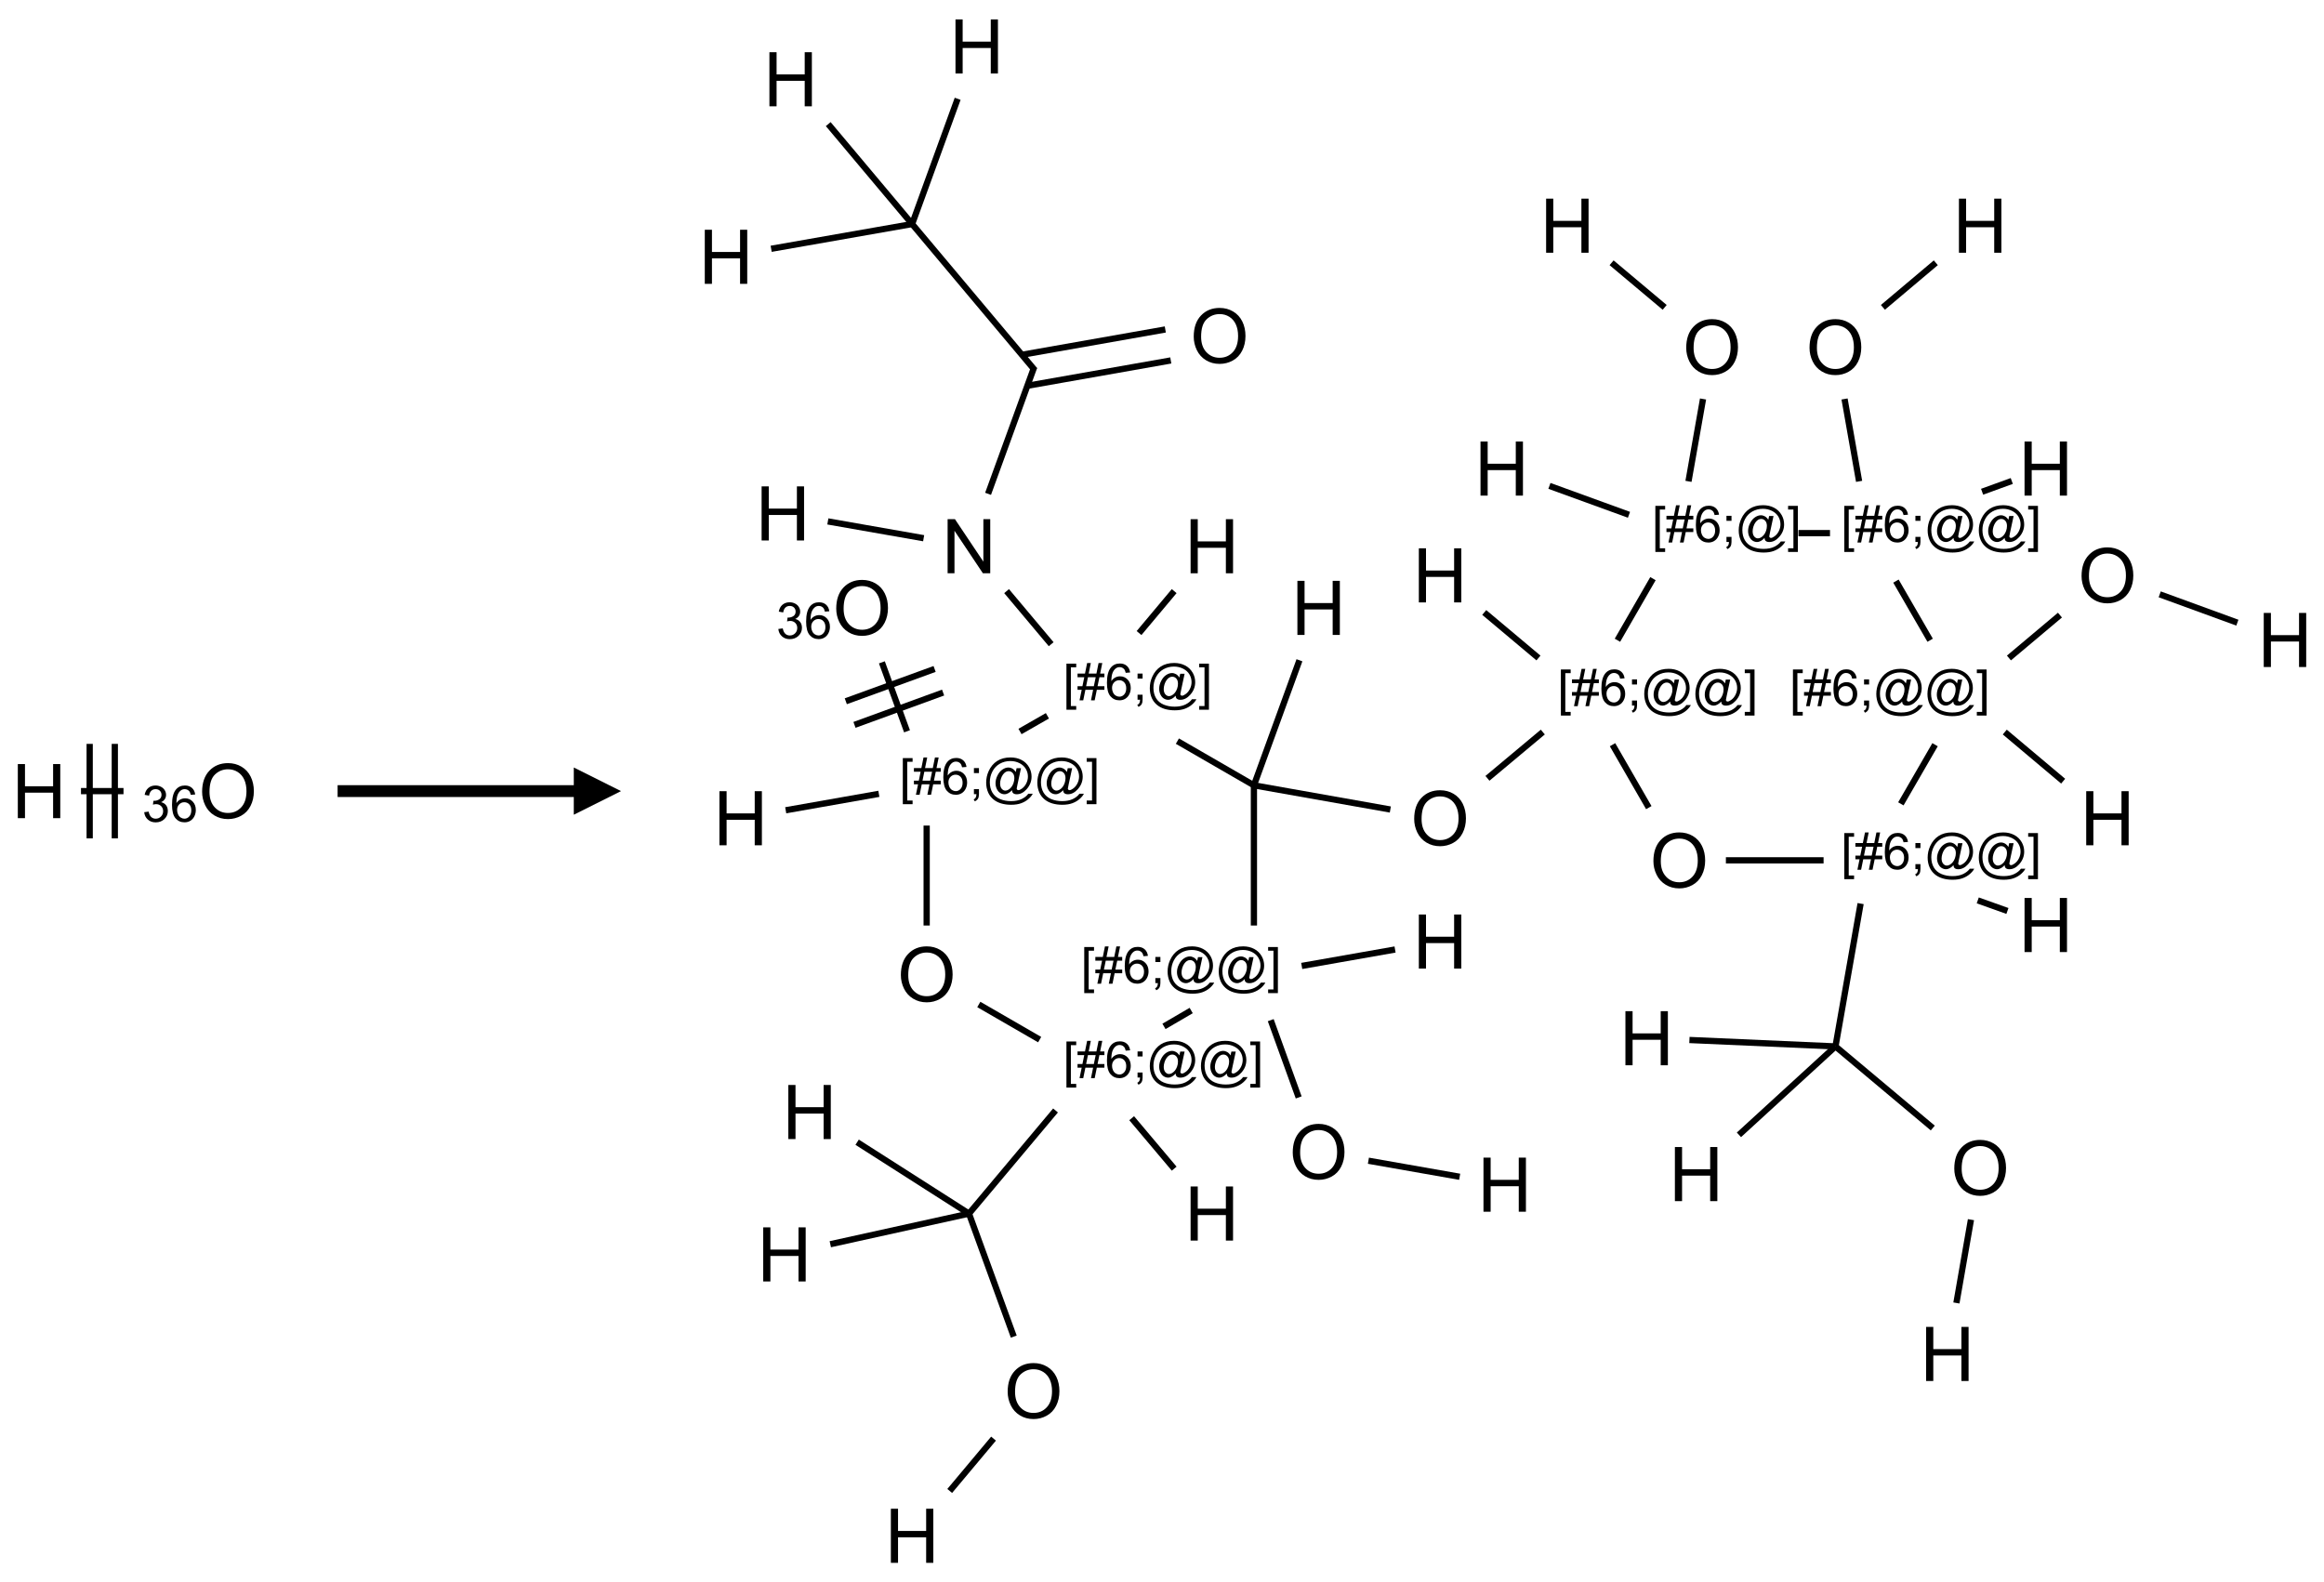 <?xml version="1.0" encoding="UTF-8"?>
<svg xmlns="http://www.w3.org/2000/svg" xmlns:xlink="http://www.w3.org/1999/xlink" width="492" height="335" viewBox="0 0 492 335">
<defs>
<g>
<g id="glyph-0-0">
<path d="M 2 0 L 2 -10 L 10 -10 L 10 0 Z M 2.25 -0.25 L 9.75 -0.25 L 9.75 -9.75 L 2.25 -9.75 Z M 2.25 -0.25 "/>
</g>
<g id="glyph-0-1">
<path d="M 1.281 0 L 1.281 -11.453 L 2.797 -11.453 L 2.797 -6.75 L 8.75 -6.75 L 8.75 -11.453 L 10.266 -11.453 L 10.266 0 L 8.75 0 L 8.75 -5.398 L 2.797 -5.398 L 2.797 0 Z M 1.281 0 "/>
</g>
<g id="glyph-0-2">
<path d="M 0.773 -5.578 C 0.773 -7.48 1.285 -8.969 2.305 -10.043 C 3.324 -11.117 4.645 -11.656 6.258 -11.656 C 7.316 -11.656 8.27 -11.402 9.117 -10.898 C 9.965 -10.395 10.613 -9.688 11.059 -8.785 C 11.504 -7.883 11.727 -6.855 11.727 -5.711 C 11.727 -4.551 11.492 -3.512 11.023 -2.594 C 10.555 -1.676 9.891 -0.984 9.031 -0.512 C 8.172 -0.039 7.246 0.195 6.25 0.195 C 5.172 0.195 4.207 -0.066 3.359 -0.586 C 2.512 -1.105 1.867 -1.816 1.43 -2.719 C 0.992 -3.621 0.773 -4.574 0.773 -5.578 Z M 2.336 -5.555 C 2.336 -4.176 2.707 -3.086 3.449 -2.293 C 4.191 -1.5 5.121 -1.102 6.242 -1.102 C 7.383 -1.102 8.32 -1.504 9.059 -2.305 C 9.797 -3.105 10.164 -4.246 10.164 -5.719 C 10.164 -6.652 10.008 -7.465 9.691 -8.16 C 9.375 -8.855 8.914 -9.395 8.309 -9.777 C 7.703 -10.16 7.02 -10.352 6.266 -10.352 C 5.191 -10.352 4.27 -9.984 3.496 -9.246 C 2.723 -8.508 2.336 -7.277 2.336 -5.555 Z M 2.336 -5.555 "/>
</g>
<g id="glyph-0-3">
<path d="M 1.219 0 L 1.219 -11.453 L 2.773 -11.453 L 8.789 -2.461 L 8.789 -11.453 L 10.242 -11.453 L 10.242 0 L 8.688 0 L 2.672 -9 L 2.672 0 Z M 1.219 0 "/>
</g>
<g id="glyph-1-0">
<path d="M 1.332 0 L 1.332 -6.668 L 6.668 -6.668 L 6.668 0 Z M 1.5 -0.168 L 6.5 -0.168 L 6.5 -6.5 L 1.5 -6.5 Z M 1.5 -0.168 "/>
</g>
<g id="glyph-1-1">
<path d="M 0.449 -2.016 L 1.387 -2.141 C 1.492 -1.609 1.676 -1.227 1.934 -0.992 C 2.191 -0.758 2.508 -0.641 2.879 -0.641 C 3.32 -0.641 3.695 -0.793 3.996 -1.098 C 4.301 -1.402 4.453 -1.781 4.453 -2.234 C 4.453 -2.664 4.312 -3.02 4.031 -3.301 C 3.75 -3.578 3.391 -3.719 2.957 -3.719 C 2.781 -3.719 2.562 -3.684 2.297 -3.613 L 2.402 -4.438 C 2.465 -4.43 2.516 -4.426 2.551 -4.426 C 2.949 -4.426 3.312 -4.531 3.629 -4.738 C 3.949 -4.949 4.109 -5.27 4.109 -5.703 C 4.109 -6.047 3.992 -6.332 3.762 -6.559 C 3.527 -6.785 3.227 -6.895 2.859 -6.895 C 2.496 -6.895 2.191 -6.781 1.949 -6.551 C 1.707 -6.324 1.547 -5.98 1.48 -5.52 L 0.543 -5.688 C 0.656 -6.316 0.918 -6.805 1.324 -7.148 C 1.73 -7.492 2.234 -7.668 2.84 -7.668 C 3.254 -7.668 3.641 -7.578 3.988 -7.398 C 4.34 -7.219 4.609 -6.977 4.793 -6.668 C 4.98 -6.359 5.074 -6.031 5.074 -5.684 C 5.074 -5.352 4.984 -5.051 4.809 -4.781 C 4.629 -4.512 4.367 -4.297 4.02 -4.137 C 4.473 -4.031 4.824 -3.816 5.074 -3.488 C 5.324 -3.16 5.449 -2.75 5.449 -2.254 C 5.449 -1.59 5.203 -1.023 4.719 -0.559 C 4.234 -0.098 3.617 0.137 2.875 0.137 C 2.203 0.137 1.648 -0.062 1.207 -0.465 C 0.762 -0.863 0.512 -1.379 0.449 -2.016 Z M 0.449 -2.016 "/>
</g>
<g id="glyph-1-2">
<path d="M 5.309 -5.766 L 4.375 -5.691 C 4.293 -6.059 4.172 -6.328 4.02 -6.496 C 3.766 -6.762 3.453 -6.895 3.082 -6.895 C 2.785 -6.895 2.523 -6.812 2.297 -6.645 C 2 -6.43 1.77 -6.117 1.598 -5.703 C 1.43 -5.289 1.34 -4.703 1.332 -3.938 C 1.559 -4.281 1.836 -4.535 2.16 -4.703 C 2.488 -4.871 2.828 -4.953 3.188 -4.953 C 3.812 -4.953 4.344 -4.723 4.785 -4.262 C 5.223 -3.801 5.441 -3.207 5.441 -2.48 C 5.441 -2 5.34 -1.555 5.133 -1.145 C 4.926 -0.73 4.641 -0.418 4.281 -0.199 C 3.922 0.02 3.512 0.129 3.051 0.129 C 2.27 0.129 1.633 -0.156 1.141 -0.73 C 0.648 -1.305 0.402 -2.254 0.402 -3.574 C 0.402 -5.051 0.672 -6.121 1.219 -6.793 C 1.695 -7.375 2.336 -7.668 3.141 -7.668 C 3.742 -7.668 4.234 -7.5 4.617 -7.16 C 5 -6.824 5.23 -6.359 5.309 -5.766 Z M 1.48 -2.473 C 1.48 -2.152 1.547 -1.844 1.684 -1.547 C 1.82 -1.25 2.016 -1.027 2.262 -0.871 C 2.508 -0.719 2.766 -0.641 3.035 -0.641 C 3.434 -0.641 3.773 -0.801 4.059 -1.121 C 4.344 -1.441 4.484 -1.875 4.484 -2.422 C 4.484 -2.949 4.344 -3.367 4.062 -3.668 C 3.781 -3.973 3.426 -4.125 3 -4.125 C 2.578 -4.125 2.219 -3.973 1.922 -3.668 C 1.625 -3.363 1.48 -2.969 1.48 -2.473 Z M 1.48 -2.473 "/>
</g>
<g id="glyph-1-3">
<path d="M 0.723 2.121 L 0.723 -7.637 L 2.793 -7.637 L 2.793 -6.859 L 1.66 -6.859 L 1.66 1.344 L 2.793 1.344 L 2.793 2.121 Z M 0.723 2.121 "/>
</g>
<g id="glyph-1-4">
<path d="M 0.535 0.129 L 0.988 -2.09 L 0.109 -2.09 L 0.109 -2.863 L 1.145 -2.863 L 1.531 -4.754 L 0.109 -4.754 L 0.109 -5.531 L 1.688 -5.531 L 2.141 -7.766 L 2.922 -7.766 L 2.469 -5.531 L 4.109 -5.531 L 4.562 -7.766 L 5.348 -7.766 L 4.895 -5.531 L 5.797 -5.531 L 5.797 -4.754 L 4.738 -4.754 L 4.348 -2.863 L 5.797 -2.863 L 5.797 -2.09 L 4.191 -2.09 L 3.738 0.129 L 2.957 0.129 L 3.406 -2.09 L 1.77 -2.09 L 1.316 0.129 Z M 1.926 -2.863 L 3.562 -2.863 L 3.953 -4.754 L 2.312 -4.754 Z M 1.926 -2.863 "/>
</g>
<g id="glyph-1-5">
<path d="M 0.949 -4.465 L 0.949 -5.531 L 2.016 -5.531 L 2.016 -4.465 Z M 0.949 0 L 0.949 -1.066 L 2.016 -1.066 L 2.016 0 C 2.016 0.391 1.945 0.711 1.809 0.949 C 1.668 1.191 1.449 1.379 1.145 1.512 L 0.887 1.109 C 1.082 1.023 1.23 0.895 1.324 0.727 C 1.418 0.559 1.469 0.316 1.48 0 Z M 0.949 0 "/>
</g>
<g id="glyph-1-6">
<path d="M 6.047 -0.848 C 5.82 -0.59 5.57 -0.379 5.289 -0.223 C 5.008 -0.062 4.73 0.016 4.449 0.016 C 4.141 0.016 3.84 -0.074 3.547 -0.254 C 3.254 -0.434 3.02 -0.715 2.836 -1.09 C 2.652 -1.465 2.562 -1.875 2.562 -2.324 C 2.562 -2.875 2.703 -3.43 2.988 -3.98 C 3.27 -4.535 3.621 -4.953 4.043 -5.23 C 4.461 -5.508 4.871 -5.645 5.266 -5.645 C 5.566 -5.645 5.855 -5.566 6.129 -5.41 C 6.402 -5.25 6.641 -5.012 6.84 -4.688 L 7.016 -5.496 L 7.949 -5.496 L 7.199 -2 C 7.094 -1.516 7.043 -1.246 7.043 -1.191 C 7.043 -1.098 7.078 -1.02 7.148 -0.949 C 7.219 -0.883 7.305 -0.848 7.406 -0.848 C 7.59 -0.848 7.832 -0.953 8.129 -1.168 C 8.527 -1.445 8.84 -1.816 9.07 -2.285 C 9.301 -2.75 9.418 -3.234 9.418 -3.73 C 9.418 -4.309 9.27 -4.852 8.973 -5.355 C 8.676 -5.859 8.23 -6.262 7.645 -6.562 C 7.055 -6.863 6.406 -7.016 5.691 -7.016 C 4.879 -7.016 4.137 -6.824 3.465 -6.445 C 2.793 -6.066 2.273 -5.52 1.902 -4.809 C 1.535 -4.098 1.348 -3.34 1.348 -2.527 C 1.348 -1.676 1.535 -0.941 1.902 -0.328 C 2.273 0.285 2.809 0.742 3.508 1.035 C 4.207 1.328 4.984 1.473 5.832 1.473 C 6.742 1.473 7.504 1.32 8.121 1.016 C 8.734 0.711 9.195 0.34 9.5 -0.098 L 10.441 -0.098 C 10.266 0.266 9.961 0.637 9.531 1.016 C 9.102 1.395 8.59 1.695 7.996 1.914 C 7.402 2.133 6.688 2.246 5.848 2.246 C 5.078 2.246 4.367 2.145 3.715 1.949 C 3.066 1.75 2.512 1.453 2.051 1.055 C 1.594 0.656 1.25 0.199 1.016 -0.316 C 0.723 -0.973 0.578 -1.684 0.578 -2.441 C 0.578 -3.289 0.75 -4.098 1.098 -4.863 C 1.523 -5.805 2.125 -6.527 2.902 -7.027 C 3.684 -7.527 4.629 -7.777 5.738 -7.777 C 6.602 -7.777 7.375 -7.602 8.059 -7.246 C 8.746 -6.895 9.285 -6.371 9.684 -5.672 C 10.02 -5.07 10.188 -4.418 10.188 -3.715 C 10.188 -2.707 9.832 -1.812 9.125 -1.031 C 8.492 -0.328 7.801 0.02 7.051 0.02 C 6.812 0.02 6.617 -0.016 6.473 -0.09 C 6.324 -0.16 6.215 -0.266 6.145 -0.402 C 6.102 -0.488 6.066 -0.637 6.047 -0.848 Z M 3.527 -2.262 C 3.527 -1.785 3.641 -1.414 3.863 -1.152 C 4.09 -0.887 4.348 -0.754 4.641 -0.754 C 4.836 -0.754 5.039 -0.812 5.254 -0.93 C 5.469 -1.047 5.676 -1.219 5.871 -1.449 C 6.066 -1.676 6.23 -1.969 6.355 -2.32 C 6.48 -2.672 6.543 -3.027 6.543 -3.379 C 6.543 -3.852 6.426 -4.219 6.191 -4.48 C 5.957 -4.738 5.672 -4.871 5.332 -4.871 C 5.109 -4.871 4.902 -4.812 4.707 -4.699 C 4.512 -4.586 4.32 -4.406 4.137 -4.156 C 3.953 -3.906 3.805 -3.602 3.691 -3.246 C 3.582 -2.887 3.527 -2.559 3.527 -2.262 Z M 3.527 -2.262 "/>
</g>
<g id="glyph-1-7">
<path d="M 2.27 2.121 L 0.203 2.121 L 0.203 1.344 L 1.332 1.344 L 1.332 -6.859 L 0.203 -6.859 L 0.203 -7.637 L 2.27 -7.637 Z M 2.27 2.121 "/>
</g>
</g>
</defs>
<path fill="none" stroke-width="0.033" stroke-linecap="butt" stroke-linejoin="miter" stroke="rgb(0%, 0%, 0%)" stroke-opacity="1" stroke-miterlimit="10" d="M 0.222 0 L 0.447 0 " transform="matrix(40, 0, 0, 40, 8.266, 167.5)"/>
<path fill="none" stroke-width="0.033" stroke-linecap="butt" stroke-linejoin="miter" stroke="rgb(0%, 0%, 0%)" stroke-opacity="1" stroke-miterlimit="10" d="M 0.401 0.25 L 0.401 -0.25 " transform="matrix(40, 0, 0, 40, 8.266, 167.5)"/>
<path fill="none" stroke-width="0.033" stroke-linecap="butt" stroke-linejoin="miter" stroke="rgb(0%, 0%, 0%)" stroke-opacity="1" stroke-miterlimit="10" d="M 0.268 0.25 L 0.268 -0.25 " transform="matrix(40, 0, 0, 40, 8.266, 167.5)"/>
<g fill="rgb(0%, 0%, 0%)" fill-opacity="1">
<use xlink:href="#glyph-0-1" x="2.492" y="173.227"/>
</g>
<g fill="rgb(0%, 0%, 0%)" fill-opacity="1">
<use xlink:href="#glyph-0-2" x="42.016" y="173.23"/>
</g>
<g fill="rgb(0%, 0%, 0%)" fill-opacity="1">
<use xlink:href="#glyph-1-1" x="30.082" y="173.98"/>
<use xlink:href="#glyph-1-2" x="36.014" y="173.98"/>
</g>
<path fill-rule="nonzero" fill="rgb(0%, 0%, 0%)" fill-opacity="1" d="M 71.473 168.75 L 121.473 168.75 L 121.473 172.5 L 131.473 167.5 L 121.473 162.5 L 121.473 166.25 L 71.473 166.25 "/>
<path fill="none" stroke-width="0.033" stroke-linecap="butt" stroke-linejoin="miter" stroke="rgb(0%, 0%, 0%)" stroke-opacity="1" stroke-miterlimit="10" d="M 6.512 6.651 L 6.589 6.21 " transform="matrix(40, 0, 0, 40, 153.699, 9.836)"/>
<path fill="none" stroke-width="0.033" stroke-linecap="butt" stroke-linejoin="miter" stroke="rgb(0%, 0%, 0%)" stroke-opacity="1" stroke-miterlimit="10" d="M 6.387 5.725 L 5.872 5.293 " transform="matrix(40, 0, 0, 40, 153.699, 9.836)"/>
<path fill="none" stroke-width="0.033" stroke-linecap="butt" stroke-linejoin="miter" stroke="rgb(0%, 0%, 0%)" stroke-opacity="1" stroke-miterlimit="10" d="M 5.872 5.293 L 5.099 5.259 " transform="matrix(40, 0, 0, 40, 153.699, 9.836)"/>
<path fill="none" stroke-width="0.033" stroke-linecap="butt" stroke-linejoin="miter" stroke="rgb(0%, 0%, 0%)" stroke-opacity="1" stroke-miterlimit="10" d="M 5.872 5.293 L 5.361 5.761 " transform="matrix(40, 0, 0, 40, 153.699, 9.836)"/>
<path fill="none" stroke-width="0.033" stroke-linecap="butt" stroke-linejoin="miter" stroke="rgb(0%, 0%, 0%)" stroke-opacity="1" stroke-miterlimit="10" d="M 5.872 5.293 L 6.005 4.537 " transform="matrix(40, 0, 0, 40, 153.699, 9.836)"/>
<path fill="none" stroke-width="0.033" stroke-linecap="butt" stroke-linejoin="miter" stroke="rgb(0%, 0%, 0%)" stroke-opacity="1" stroke-miterlimit="10" d="M 6.625 4.52 L 6.782 4.576 " transform="matrix(40, 0, 0, 40, 153.699, 9.836)"/>
<path fill="none" stroke-width="0.033" stroke-linecap="butt" stroke-linejoin="miter" stroke="rgb(0%, 0%, 0%)" stroke-opacity="1" stroke-miterlimit="10" d="M 5.809 4.308 L 5.292 4.308 " transform="matrix(40, 0, 0, 40, 153.699, 9.836)"/>
<path fill="none" stroke-width="0.033" stroke-linecap="butt" stroke-linejoin="miter" stroke="rgb(0%, 0%, 0%)" stroke-opacity="1" stroke-miterlimit="10" d="M 4.884 4.029 L 4.692 3.696 " transform="matrix(40, 0, 0, 40, 153.699, 9.836)"/>
<path fill="none" stroke-width="0.033" stroke-linecap="butt" stroke-linejoin="miter" stroke="rgb(0%, 0%, 0%)" stroke-opacity="1" stroke-miterlimit="10" d="M 4.3 3.237 L 4.013 2.996 " transform="matrix(40, 0, 0, 40, 153.699, 9.836)"/>
<path fill="none" stroke-width="0.033" stroke-linecap="butt" stroke-linejoin="miter" stroke="rgb(0%, 0%, 0%)" stroke-opacity="1" stroke-miterlimit="10" d="M 4.323 3.629 L 4.03 3.874 " transform="matrix(40, 0, 0, 40, 153.699, 9.836)"/>
<path fill="none" stroke-width="0.033" stroke-linecap="butt" stroke-linejoin="miter" stroke="rgb(0%, 0%, 0%)" stroke-opacity="1" stroke-miterlimit="10" d="M 3.516 4.039 L 2.794 3.911 " transform="matrix(40, 0, 0, 40, 153.699, 9.836)"/>
<path fill="none" stroke-width="0.033" stroke-linecap="butt" stroke-linejoin="miter" stroke="rgb(0%, 0%, 0%)" stroke-opacity="1" stroke-miterlimit="10" d="M 2.794 3.911 L 3.035 3.249 " transform="matrix(40, 0, 0, 40, 153.699, 9.836)"/>
<path fill="none" stroke-width="0.033" stroke-linecap="butt" stroke-linejoin="miter" stroke="rgb(0%, 0%, 0%)" stroke-opacity="1" stroke-miterlimit="10" d="M 2.794 3.911 L 2.794 4.653 " transform="matrix(40, 0, 0, 40, 153.699, 9.836)"/>
<path fill="none" stroke-width="0.033" stroke-linecap="butt" stroke-linejoin="miter" stroke="rgb(0%, 0%, 0%)" stroke-opacity="1" stroke-miterlimit="10" d="M 3.047 4.867 L 3.541 4.78 " transform="matrix(40, 0, 0, 40, 153.699, 9.836)"/>
<path fill="none" stroke-width="0.033" stroke-linecap="butt" stroke-linejoin="miter" stroke="rgb(0%, 0%, 0%)" stroke-opacity="1" stroke-miterlimit="10" d="M 2.883 5.154 L 3.031 5.563 " transform="matrix(40, 0, 0, 40, 153.699, 9.836)"/>
<path fill="none" stroke-width="0.033" stroke-linecap="butt" stroke-linejoin="miter" stroke="rgb(0%, 0%, 0%)" stroke-opacity="1" stroke-miterlimit="10" d="M 3.4 5.898 L 3.883 5.983 " transform="matrix(40, 0, 0, 40, 153.699, 9.836)"/>
<path fill="none" stroke-width="0.033" stroke-linecap="butt" stroke-linejoin="miter" stroke="rgb(0%, 0%, 0%)" stroke-opacity="1" stroke-miterlimit="10" d="M 2.462 5.103 L 2.318 5.187 " transform="matrix(40, 0, 0, 40, 153.699, 9.836)"/>
<path fill="none" stroke-width="0.033" stroke-linecap="butt" stroke-linejoin="miter" stroke="rgb(0%, 0%, 0%)" stroke-opacity="1" stroke-miterlimit="10" d="M 2.147 5.673 L 2.372 5.94 " transform="matrix(40, 0, 0, 40, 153.699, 9.836)"/>
<path fill="none" stroke-width="0.033" stroke-linecap="butt" stroke-linejoin="miter" stroke="rgb(0%, 0%, 0%)" stroke-opacity="1" stroke-miterlimit="10" d="M 1.744 5.632 L 1.286 6.178 " transform="matrix(40, 0, 0, 40, 153.699, 9.836)"/>
<path fill="none" stroke-width="0.033" stroke-linecap="butt" stroke-linejoin="miter" stroke="rgb(0%, 0%, 0%)" stroke-opacity="1" stroke-miterlimit="10" d="M 1.286 6.178 L 0.694 5.8 " transform="matrix(40, 0, 0, 40, 153.699, 9.836)"/>
<path fill="none" stroke-width="0.033" stroke-linecap="butt" stroke-linejoin="miter" stroke="rgb(0%, 0%, 0%)" stroke-opacity="1" stroke-miterlimit="10" d="M 1.286 6.178 L 0.552 6.34 " transform="matrix(40, 0, 0, 40, 153.699, 9.836)"/>
<path fill="none" stroke-width="0.033" stroke-linecap="butt" stroke-linejoin="miter" stroke="rgb(0%, 0%, 0%)" stroke-opacity="1" stroke-miterlimit="10" d="M 1.286 6.178 L 1.523 6.829 " transform="matrix(40, 0, 0, 40, 153.699, 9.836)"/>
<path fill="none" stroke-width="0.033" stroke-linecap="butt" stroke-linejoin="miter" stroke="rgb(0%, 0%, 0%)" stroke-opacity="1" stroke-miterlimit="10" d="M 1.416 7.369 L 1.184 7.646 " transform="matrix(40, 0, 0, 40, 153.699, 9.836)"/>
<path fill="none" stroke-width="0.033" stroke-linecap="butt" stroke-linejoin="miter" stroke="rgb(0%, 0%, 0%)" stroke-opacity="1" stroke-miterlimit="10" d="M 1.66 5.257 L 1.338 5.071 " transform="matrix(40, 0, 0, 40, 153.699, 9.836)"/>
<path fill="none" stroke-width="0.033" stroke-linecap="butt" stroke-linejoin="miter" stroke="rgb(0%, 0%, 0%)" stroke-opacity="1" stroke-miterlimit="10" d="M 1.062 4.653 L 1.062 4.124 " transform="matrix(40, 0, 0, 40, 153.699, 9.836)"/>
<path fill="none" stroke-width="0.033" stroke-linecap="butt" stroke-linejoin="miter" stroke="rgb(0%, 0%, 0%)" stroke-opacity="1" stroke-miterlimit="10" d="M 0.809 3.956 L 0.316 4.043 " transform="matrix(40, 0, 0, 40, 153.699, 9.836)"/>
<path fill="none" stroke-width="0.033" stroke-linecap="butt" stroke-linejoin="miter" stroke="rgb(0%, 0%, 0%)" stroke-opacity="1" stroke-miterlimit="10" d="M 0.958 3.625 L 0.825 3.26 " transform="matrix(40, 0, 0, 40, 153.699, 9.836)"/>
<path fill="none" stroke-width="0.033" stroke-linecap="butt" stroke-linejoin="miter" stroke="rgb(0%, 0%, 0%)" stroke-opacity="1" stroke-miterlimit="10" d="M 1.104 3.295 L 0.634 3.466 " transform="matrix(40, 0, 0, 40, 153.699, 9.836)"/>
<path fill="none" stroke-width="0.033" stroke-linecap="butt" stroke-linejoin="miter" stroke="rgb(0%, 0%, 0%)" stroke-opacity="1" stroke-miterlimit="10" d="M 1.149 3.42 L 0.68 3.591 " transform="matrix(40, 0, 0, 40, 153.699, 9.836)"/>
<path fill="none" stroke-width="0.033" stroke-linecap="butt" stroke-linejoin="miter" stroke="rgb(0%, 0%, 0%)" stroke-opacity="1" stroke-miterlimit="10" d="M 1.556 3.626 L 1.701 3.543 " transform="matrix(40, 0, 0, 40, 153.699, 9.836)"/>
<path fill="none" stroke-width="0.033" stroke-linecap="butt" stroke-linejoin="miter" stroke="rgb(0%, 0%, 0%)" stroke-opacity="1" stroke-miterlimit="10" d="M 2.389 3.677 L 2.794 3.911 " transform="matrix(40, 0, 0, 40, 153.699, 9.836)"/>
<path fill="none" stroke-width="0.033" stroke-linecap="butt" stroke-linejoin="miter" stroke="rgb(0%, 0%, 0%)" stroke-opacity="1" stroke-miterlimit="10" d="M 2.186 3.105 L 2.372 2.883 " transform="matrix(40, 0, 0, 40, 153.699, 9.836)"/>
<path fill="none" stroke-width="0.033" stroke-linecap="butt" stroke-linejoin="miter" stroke="rgb(0%, 0%, 0%)" stroke-opacity="1" stroke-miterlimit="10" d="M 1.721 3.164 L 1.485 2.883 " transform="matrix(40, 0, 0, 40, 153.699, 9.836)"/>
<path fill="none" stroke-width="0.033" stroke-linecap="butt" stroke-linejoin="miter" stroke="rgb(0%, 0%, 0%)" stroke-opacity="1" stroke-miterlimit="10" d="M 1.046 2.603 L 0.539 2.514 " transform="matrix(40, 0, 0, 40, 153.699, 9.836)"/>
<path fill="none" stroke-width="0.033" stroke-linecap="butt" stroke-linejoin="miter" stroke="rgb(0%, 0%, 0%)" stroke-opacity="1" stroke-miterlimit="10" d="M 1.387 2.368 L 1.631 1.697 " transform="matrix(40, 0, 0, 40, 153.699, 9.836)"/>
<path fill="none" stroke-width="0.033" stroke-linecap="butt" stroke-linejoin="miter" stroke="rgb(0%, 0%, 0%)" stroke-opacity="1" stroke-miterlimit="10" d="M 1.595 1.796 L 2.354 1.662 " transform="matrix(40, 0, 0, 40, 153.699, 9.836)"/>
<path fill="none" stroke-width="0.033" stroke-linecap="butt" stroke-linejoin="miter" stroke="rgb(0%, 0%, 0%)" stroke-opacity="1" stroke-miterlimit="10" d="M 1.566 1.632 L 2.325 1.498 " transform="matrix(40, 0, 0, 40, 153.699, 9.836)"/>
<path fill="none" stroke-width="0.033" stroke-linecap="butt" stroke-linejoin="miter" stroke="rgb(0%, 0%, 0%)" stroke-opacity="1" stroke-miterlimit="10" d="M 1.634 1.713 L 0.985 0.94 " transform="matrix(40, 0, 0, 40, 153.699, 9.836)"/>
<path fill="none" stroke-width="0.033" stroke-linecap="butt" stroke-linejoin="miter" stroke="rgb(0%, 0%, 0%)" stroke-opacity="1" stroke-miterlimit="10" d="M 0.985 0.94 L 0.239 1.071 " transform="matrix(40, 0, 0, 40, 153.699, 9.836)"/>
<path fill="none" stroke-width="0.033" stroke-linecap="butt" stroke-linejoin="miter" stroke="rgb(0%, 0%, 0%)" stroke-opacity="1" stroke-miterlimit="10" d="M 0.985 0.94 L 1.226 0.277 " transform="matrix(40, 0, 0, 40, 153.699, 9.836)"/>
<path fill="none" stroke-width="0.033" stroke-linecap="butt" stroke-linejoin="miter" stroke="rgb(0%, 0%, 0%)" stroke-opacity="1" stroke-miterlimit="10" d="M 0.985 0.94 L 0.541 0.411 " transform="matrix(40, 0, 0, 40, 153.699, 9.836)"/>
<path fill="none" stroke-width="0.033" stroke-linecap="butt" stroke-linejoin="miter" stroke="rgb(0%, 0%, 0%)" stroke-opacity="1" stroke-miterlimit="10" d="M 4.718 3.143 L 4.906 2.817 " transform="matrix(40, 0, 0, 40, 153.699, 9.836)"/>
<path fill="none" stroke-width="0.033" stroke-linecap="butt" stroke-linejoin="miter" stroke="rgb(0%, 0%, 0%)" stroke-opacity="1" stroke-miterlimit="10" d="M 4.779 2.479 L 4.358 2.326 " transform="matrix(40, 0, 0, 40, 153.699, 9.836)"/>
<path fill="none" stroke-width="0.033" stroke-linecap="butt" stroke-linejoin="miter" stroke="rgb(0%, 0%, 0%)" stroke-opacity="1" stroke-miterlimit="10" d="M 5.094 2.302 L 5.171 1.866 " transform="matrix(40, 0, 0, 40, 153.699, 9.836)"/>
<path fill="none" stroke-width="0.033" stroke-linecap="butt" stroke-linejoin="miter" stroke="rgb(0%, 0%, 0%)" stroke-opacity="1" stroke-miterlimit="10" d="M 4.968 1.381 L 4.687 1.145 " transform="matrix(40, 0, 0, 40, 153.699, 9.836)"/>
<path fill="none" stroke-width="0.033" stroke-linecap="butt" stroke-linejoin="miter" stroke="rgb(0%, 0%, 0%)" stroke-opacity="1" stroke-miterlimit="10" d="M 5.676 2.576 L 5.843 2.576 " transform="matrix(40, 0, 0, 40, 153.699, 9.836)"/>
<path fill="none" stroke-width="0.033" stroke-linecap="butt" stroke-linejoin="miter" stroke="rgb(0%, 0%, 0%)" stroke-opacity="1" stroke-miterlimit="10" d="M 6.648 2.357 L 6.805 2.3 " transform="matrix(40, 0, 0, 40, 153.699, 9.836)"/>
<path fill="none" stroke-width="0.033" stroke-linecap="butt" stroke-linejoin="miter" stroke="rgb(0%, 0%, 0%)" stroke-opacity="1" stroke-miterlimit="10" d="M 5.997 2.302 L 5.92 1.866 " transform="matrix(40, 0, 0, 40, 153.699, 9.836)"/>
<path fill="none" stroke-width="0.033" stroke-linecap="butt" stroke-linejoin="miter" stroke="rgb(0%, 0%, 0%)" stroke-opacity="1" stroke-miterlimit="10" d="M 6.123 1.381 L 6.403 1.145 " transform="matrix(40, 0, 0, 40, 153.699, 9.836)"/>
<path fill="none" stroke-width="0.033" stroke-linecap="butt" stroke-linejoin="miter" stroke="rgb(0%, 0%, 0%)" stroke-opacity="1" stroke-miterlimit="10" d="M 6.192 2.83 L 6.373 3.143 " transform="matrix(40, 0, 0, 40, 153.699, 9.836)"/>
<path fill="none" stroke-width="0.033" stroke-linecap="butt" stroke-linejoin="miter" stroke="rgb(0%, 0%, 0%)" stroke-opacity="1" stroke-miterlimit="10" d="M 6.399 3.696 L 6.218 4.009 " transform="matrix(40, 0, 0, 40, 153.699, 9.836)"/>
<path fill="none" stroke-width="0.033" stroke-linecap="butt" stroke-linejoin="miter" stroke="rgb(0%, 0%, 0%)" stroke-opacity="1" stroke-miterlimit="10" d="M 6.768 3.629 L 7.077 3.889 " transform="matrix(40, 0, 0, 40, 153.699, 9.836)"/>
<path fill="none" stroke-width="0.033" stroke-linecap="butt" stroke-linejoin="miter" stroke="rgb(0%, 0%, 0%)" stroke-opacity="1" stroke-miterlimit="10" d="M 6.79 3.237 L 7.06 3.01 " transform="matrix(40, 0, 0, 40, 153.699, 9.836)"/>
<path fill="none" stroke-width="0.033" stroke-linecap="butt" stroke-linejoin="miter" stroke="rgb(0%, 0%, 0%)" stroke-opacity="1" stroke-miterlimit="10" d="M 7.588 2.9 L 7.999 3.05 " transform="matrix(40, 0, 0, 40, 153.699, 9.836)"/>
<g fill="rgb(0%, 0%, 0%)" fill-opacity="1">
<use xlink:href="#glyph-0-1" x="406.488" y="292.395"/>
</g>
<g fill="rgb(0%, 0%, 0%)" fill-opacity="1">
<use xlink:href="#glyph-0-2" x="412.957" y="253.004"/>
</g>
<g fill="rgb(0%, 0%, 0%)" fill-opacity="1">
<use xlink:href="#glyph-0-1" x="342.828" y="225.547"/>
</g>
<g fill="rgb(0%, 0%, 0%)" fill-opacity="1">
<use xlink:href="#glyph-0-1" x="353.301" y="254.312"/>
</g>
<g fill="rgb(0%, 0%, 0%)" fill-opacity="1">
<use xlink:href="#glyph-1-3" x="389.723" y="184.023"/>
<use xlink:href="#glyph-1-4" x="392.686" y="184.023"/>
<use xlink:href="#glyph-1-2" x="398.618" y="184.023"/>
<use xlink:href="#glyph-1-5" x="404.551" y="184.023"/>
<use xlink:href="#glyph-1-6" x="407.514" y="184.023"/>
<use xlink:href="#glyph-1-6" x="418.342" y="184.023"/>
<use xlink:href="#glyph-1-7" x="429.171" y="184.023"/>
</g>
<g fill="rgb(0%, 0%, 0%)" fill-opacity="1">
<use xlink:href="#glyph-0-1" x="427.324" y="201.578"/>
</g>
<g fill="rgb(0%, 0%, 0%)" fill-opacity="1">
<use xlink:href="#glyph-0-2" x="349.262" y="187.902"/>
</g>
<g fill="rgb(0%, 0%, 0%)" fill-opacity="1">
<use xlink:href="#glyph-1-3" x="329.723" y="149.383"/>
<use xlink:href="#glyph-1-4" x="332.686" y="149.383"/>
<use xlink:href="#glyph-1-2" x="338.618" y="149.383"/>
<use xlink:href="#glyph-1-5" x="344.551" y="149.383"/>
<use xlink:href="#glyph-1-6" x="347.514" y="149.383"/>
<use xlink:href="#glyph-1-6" x="358.342" y="149.383"/>
<use xlink:href="#glyph-1-7" x="369.171" y="149.383"/>
</g>
<g fill="rgb(0%, 0%, 0%)" fill-opacity="1">
<use xlink:href="#glyph-0-1" x="299.094" y="127.547"/>
</g>
<g fill="rgb(0%, 0%, 0%)" fill-opacity="1">
<use xlink:href="#glyph-0-2" x="298.617" y="178.973"/>
</g>
<g fill="rgb(0%, 0%, 0%)" fill-opacity="1">
<use xlink:href="#glyph-0-1" x="273.383" y="134.434"/>
</g>
<g fill="rgb(0%, 0%, 0%)" fill-opacity="1">
<use xlink:href="#glyph-1-3" x="228.816" y="208.148"/>
<use xlink:href="#glyph-1-4" x="231.78" y="208.148"/>
<use xlink:href="#glyph-1-2" x="237.712" y="208.148"/>
<use xlink:href="#glyph-1-5" x="243.645" y="208.148"/>
<use xlink:href="#glyph-1-6" x="246.608" y="208.148"/>
<use xlink:href="#glyph-1-6" x="257.436" y="208.148"/>
<use xlink:href="#glyph-1-7" x="268.264" y="208.148"/>
</g>
<g fill="rgb(0%, 0%, 0%)" fill-opacity="1">
<use xlink:href="#glyph-0-1" x="299.094" y="205.078"/>
</g>
<g fill="rgb(0%, 0%, 0%)" fill-opacity="1">
<use xlink:href="#glyph-0-2" x="272.906" y="249.613"/>
</g>
<g fill="rgb(0%, 0%, 0%)" fill-opacity="1">
<use xlink:href="#glyph-0-1" x="312.777" y="256.555"/>
</g>
<g fill="rgb(0%, 0%, 0%)" fill-opacity="1">
<use xlink:href="#glyph-1-3" x="225.047" y="228.148"/>
<use xlink:href="#glyph-1-4" x="228.01" y="228.148"/>
<use xlink:href="#glyph-1-2" x="233.943" y="228.148"/>
<use xlink:href="#glyph-1-5" x="239.875" y="228.148"/>
<use xlink:href="#glyph-1-6" x="242.839" y="228.148"/>
<use xlink:href="#glyph-1-6" x="253.667" y="228.148"/>
<use xlink:href="#glyph-1-7" x="264.495" y="228.148"/>
</g>
<g fill="rgb(0%, 0%, 0%)" fill-opacity="1">
<use xlink:href="#glyph-0-1" x="250.773" y="262.664"/>
</g>
<g fill="rgb(0%, 0%, 0%)" fill-opacity="1">
<use xlink:href="#glyph-0-1" x="165.613" y="241.172"/>
</g>
<g fill="rgb(0%, 0%, 0%)" fill-opacity="1">
<use xlink:href="#glyph-0-1" x="160.297" y="271.32"/>
</g>
<g fill="rgb(0%, 0%, 0%)" fill-opacity="1">
<use xlink:href="#glyph-0-2" x="212.555" y="300.258"/>
</g>
<g fill="rgb(0%, 0%, 0%)" fill-opacity="1">
<use xlink:href="#glyph-0-1" x="187.32" y="330.895"/>
</g>
<g fill="rgb(0%, 0%, 0%)" fill-opacity="1">
<use xlink:href="#glyph-0-2" x="189.945" y="212.027"/>
</g>
<g fill="rgb(0%, 0%, 0%)" fill-opacity="1">
<use xlink:href="#glyph-1-3" x="190.406" y="168.148"/>
<use xlink:href="#glyph-1-4" x="193.37" y="168.148"/>
<use xlink:href="#glyph-1-2" x="199.302" y="168.148"/>
<use xlink:href="#glyph-1-5" x="205.234" y="168.148"/>
<use xlink:href="#glyph-1-6" x="208.198" y="168.148"/>
<use xlink:href="#glyph-1-6" x="219.026" y="168.148"/>
<use xlink:href="#glyph-1-7" x="229.854" y="168.148"/>
</g>
<g fill="rgb(0%, 0%, 0%)" fill-opacity="1">
<use xlink:href="#glyph-0-1" x="151.027" y="178.969"/>
</g>
<g fill="rgb(0%, 0%, 0%)" fill-opacity="1">
<use xlink:href="#glyph-0-2" x="176.262" y="134.438"/>
</g>
<g fill="rgb(0%, 0%, 0%)" fill-opacity="1">
<use xlink:href="#glyph-1-1" x="164.328" y="135.188"/>
<use xlink:href="#glyph-1-2" x="170.26" y="135.188"/>
</g>
<g fill="rgb(0%, 0%, 0%)" fill-opacity="1">
<use xlink:href="#glyph-1-3" x="225.047" y="148.148"/>
<use xlink:href="#glyph-1-4" x="228.01" y="148.148"/>
<use xlink:href="#glyph-1-2" x="233.943" y="148.148"/>
<use xlink:href="#glyph-1-5" x="239.875" y="148.148"/>
<use xlink:href="#glyph-1-6" x="242.839" y="148.148"/>
<use xlink:href="#glyph-1-7" x="253.667" y="148.148"/>
</g>
<g fill="rgb(0%, 0%, 0%)" fill-opacity="1">
<use xlink:href="#glyph-0-1" x="250.773" y="121.379"/>
</g>
<g fill="rgb(0%, 0%, 0%)" fill-opacity="1">
<use xlink:href="#glyph-0-3" x="199.395" y="121.379"/>
</g>
<g fill="rgb(0%, 0%, 0%)" fill-opacity="1">
<use xlink:href="#glyph-0-1" x="159.957" y="114.434"/>
</g>
<g fill="rgb(0%, 0%, 0%)" fill-opacity="1">
<use xlink:href="#glyph-0-2" x="251.945" y="76.852"/>
</g>
<g fill="rgb(0%, 0%, 0%)" fill-opacity="1">
<use xlink:href="#glyph-0-1" x="147.926" y="60.098"/>
</g>
<g fill="rgb(0%, 0%, 0%)" fill-opacity="1">
<use xlink:href="#glyph-0-1" x="201" y="15.562"/>
</g>
<g fill="rgb(0%, 0%, 0%)" fill-opacity="1">
<use xlink:href="#glyph-0-1" x="161.609" y="22.508"/>
</g>
<g fill="rgb(0%, 0%, 0%)" fill-opacity="1">
<use xlink:href="#glyph-1-3" x="349.723" y="114.742"/>
<use xlink:href="#glyph-1-4" x="352.686" y="114.742"/>
<use xlink:href="#glyph-1-2" x="358.618" y="114.742"/>
<use xlink:href="#glyph-1-5" x="364.551" y="114.742"/>
<use xlink:href="#glyph-1-6" x="367.514" y="114.742"/>
<use xlink:href="#glyph-1-7" x="378.342" y="114.742"/>
</g>
<g fill="rgb(0%, 0%, 0%)" fill-opacity="1">
<use xlink:href="#glyph-0-1" x="312.148" y="104.934"/>
</g>
<g fill="rgb(0%, 0%, 0%)" fill-opacity="1">
<use xlink:href="#glyph-0-2" x="356.207" y="79.227"/>
</g>
<g fill="rgb(0%, 0%, 0%)" fill-opacity="1">
<use xlink:href="#glyph-0-1" x="326.039" y="53.512"/>
</g>
<g fill="rgb(0%, 0%, 0%)" fill-opacity="1">
<use xlink:href="#glyph-1-3" x="389.723" y="114.742"/>
<use xlink:href="#glyph-1-4" x="392.686" y="114.742"/>
<use xlink:href="#glyph-1-2" x="398.618" y="114.742"/>
<use xlink:href="#glyph-1-5" x="404.551" y="114.742"/>
<use xlink:href="#glyph-1-6" x="407.514" y="114.742"/>
<use xlink:href="#glyph-1-6" x="418.342" y="114.742"/>
<use xlink:href="#glyph-1-7" x="429.171" y="114.742"/>
</g>
<g fill="rgb(0%, 0%, 0%)" fill-opacity="1">
<use xlink:href="#glyph-0-1" x="427.324" y="104.934"/>
</g>
<g fill="rgb(0%, 0%, 0%)" fill-opacity="1">
<use xlink:href="#glyph-0-2" x="382.312" y="79.227"/>
</g>
<g fill="rgb(0%, 0%, 0%)" fill-opacity="1">
<use xlink:href="#glyph-0-1" x="413.434" y="53.512"/>
</g>
<g fill="rgb(0%, 0%, 0%)" fill-opacity="1">
<use xlink:href="#glyph-1-3" x="378.852" y="149.383"/>
<use xlink:href="#glyph-1-4" x="381.815" y="149.383"/>
<use xlink:href="#glyph-1-2" x="387.747" y="149.383"/>
<use xlink:href="#glyph-1-5" x="393.68" y="149.383"/>
<use xlink:href="#glyph-1-6" x="396.643" y="149.383"/>
<use xlink:href="#glyph-1-6" x="407.471" y="149.383"/>
<use xlink:href="#glyph-1-7" x="418.299" y="149.383"/>
</g>
<g fill="rgb(0%, 0%, 0%)" fill-opacity="1">
<use xlink:href="#glyph-0-1" x="440.379" y="178.969"/>
</g>
<g fill="rgb(0%, 0%, 0%)" fill-opacity="1">
<use xlink:href="#glyph-0-2" x="439.902" y="127.551"/>
</g>
<g fill="rgb(0%, 0%, 0%)" fill-opacity="1">
<use xlink:href="#glyph-0-1" x="477.965" y="141.227"/>
</g>
</svg>
